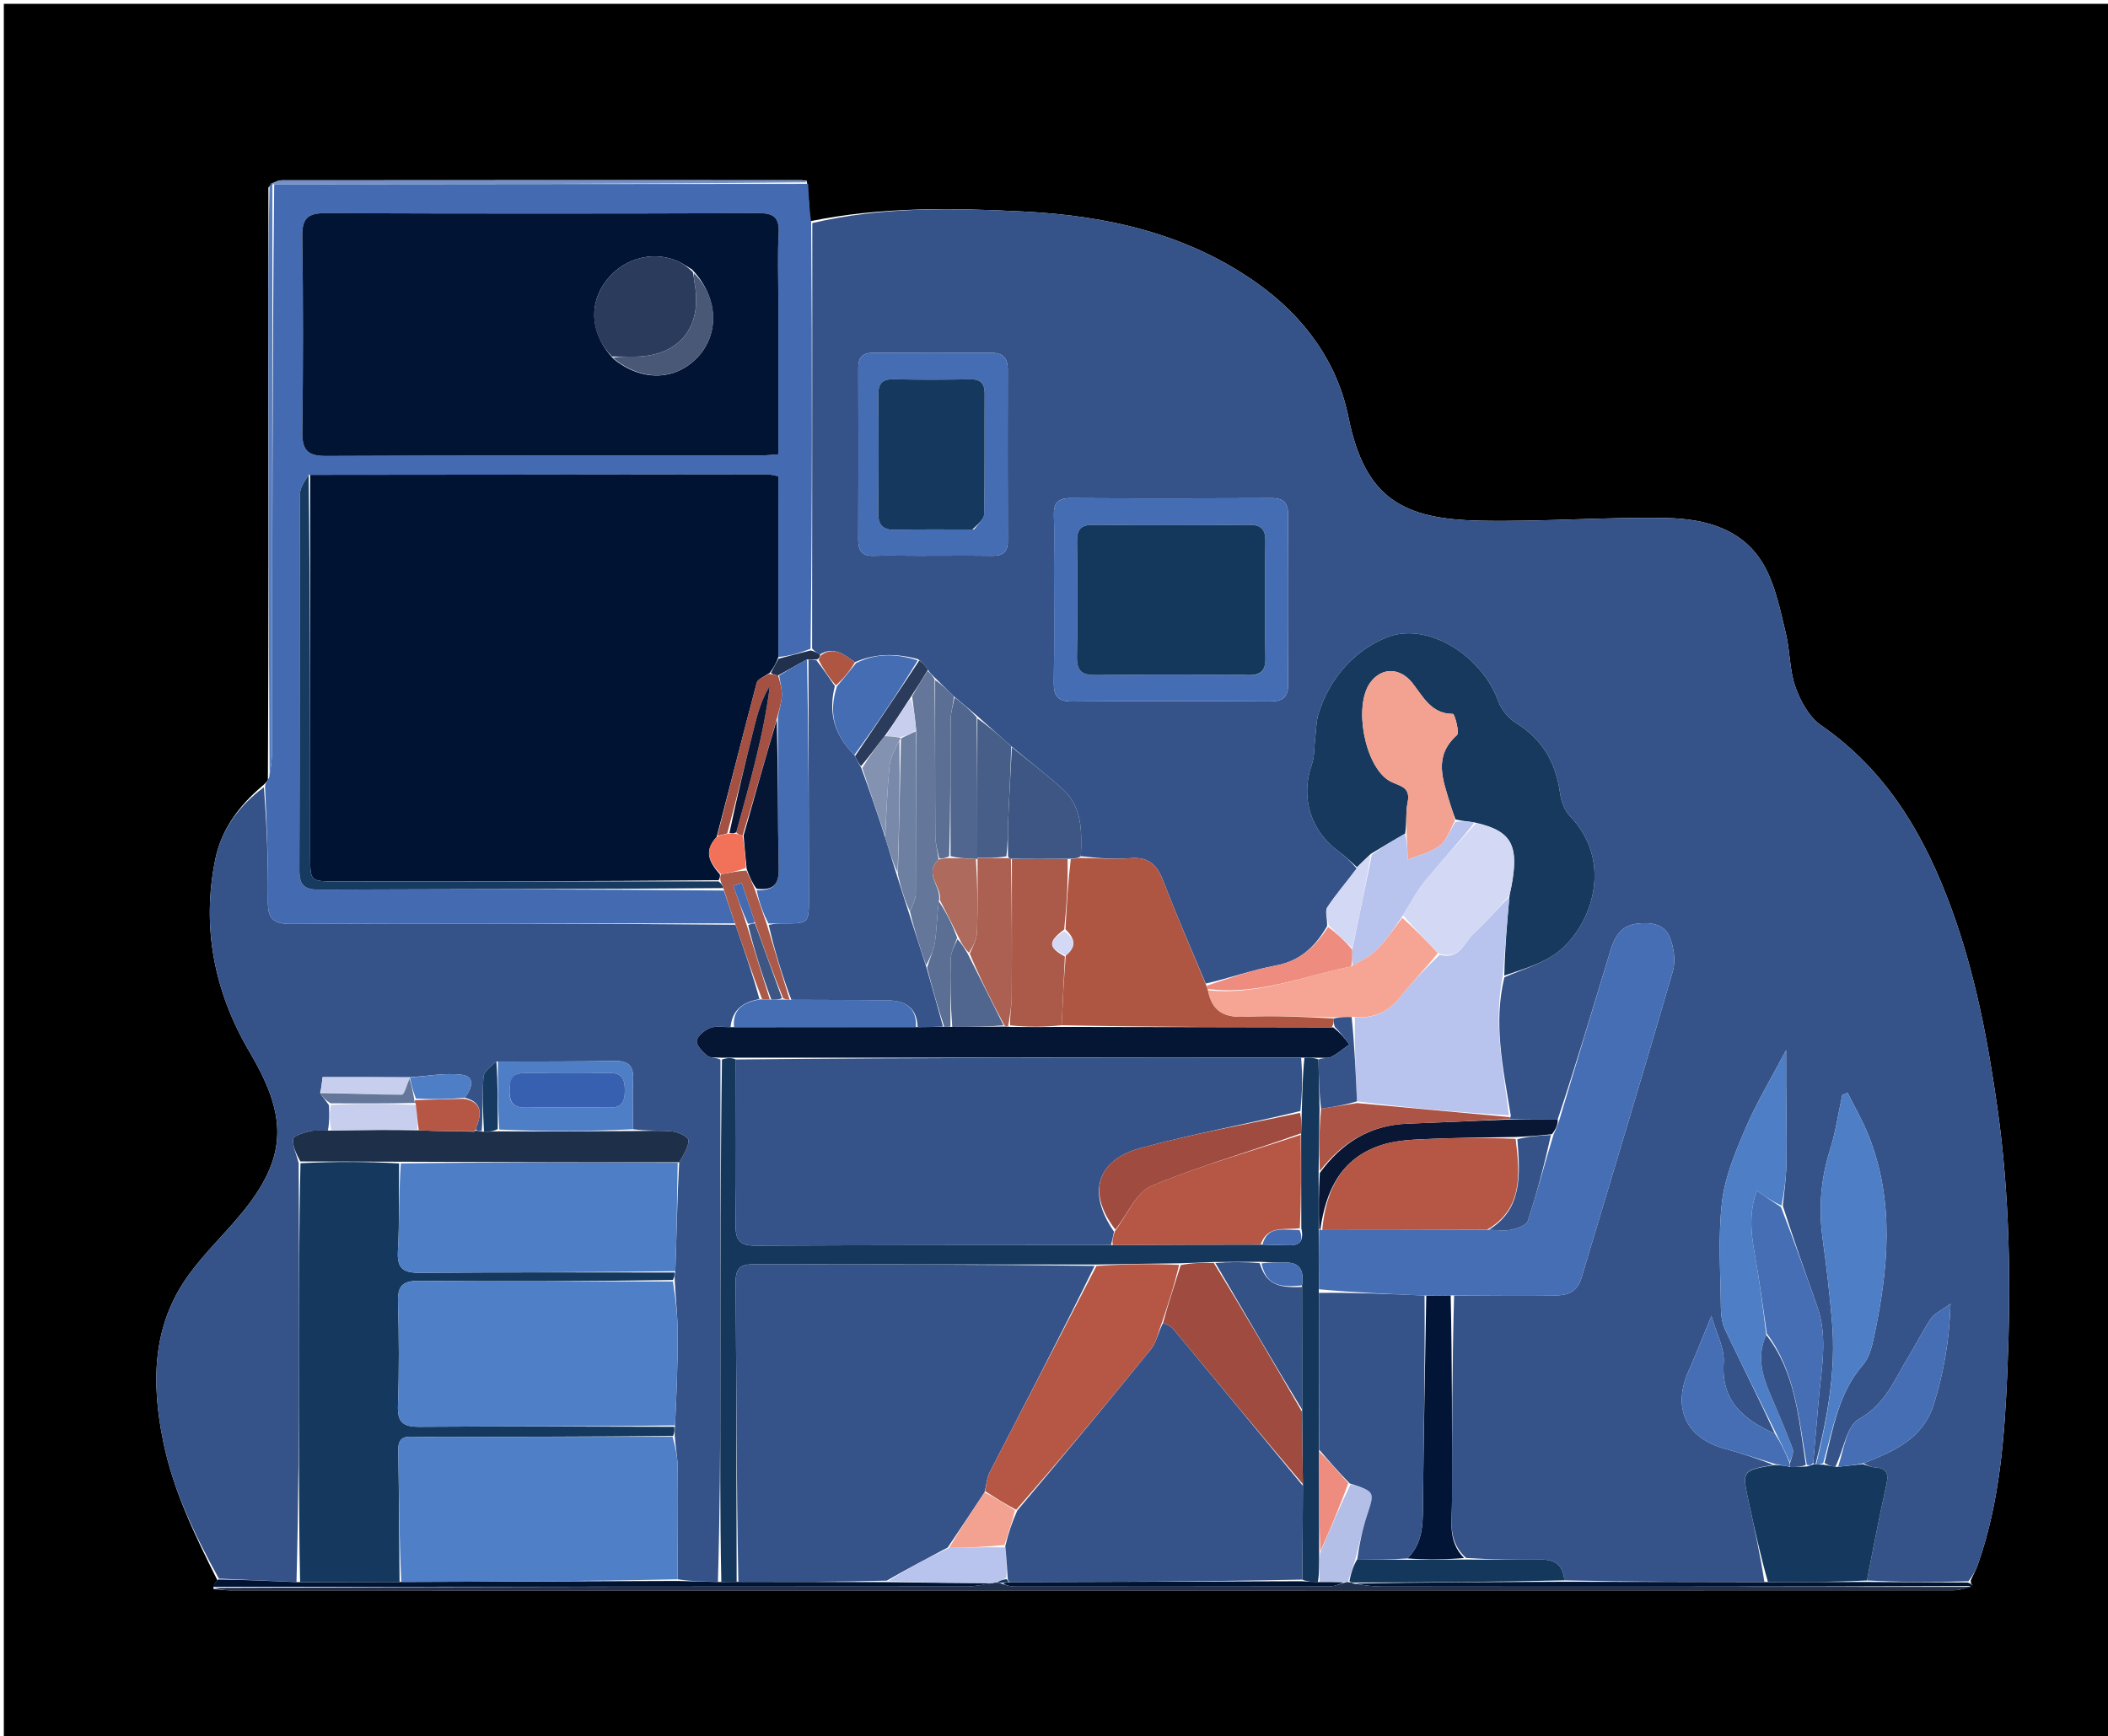 <svg version="1.1" id="Layer_1" xmlns="http://www.w3.org/2000/svg" xmlns:xlink="http://www.w3.org/1999/xlink" x="0px" y="0px"
	 width="100%" viewBox="0 0 550 453" enable-background="new 0 0 550 453" xml:space="preserve">
<path fill="#000000" opacity="1" stroke="none" 
	d="
M336,454 
	C224,454 112.5,454 1,454 
	C1,303 1,152 1,1 
	C184.333,1 367.666,1 551,1 
	C551,152 551,303 551,454 
	C479.5,454 408,454 336,454 
M70.027,48.933 
	C70.018,61.562 69.991,74.191 70.003,86.82 
	C70.04,125.536 70.091,164.251 69.897,203.51 
	C69.561,203.99 69.224,204.47 68.281,205.223 
	C62.333,210.273 57.781,216.467 56.207,224.061 
	C52.507,241.914 55.939,258.906 65.076,274.416 
	C74.477,290.375 75.545,300.981 63.706,315.766 
	C59.095,321.524 53.627,326.627 49.292,332.569 
	C39.645,345.793 39.466,360.801 42.567,376.063 
	C45.17,388.879 50.829,400.543 56.733,412.376 
	C56.184,412.943 55.636,413.51 55.71,414.612 
	C57.194,414.741 58.678,414.984 60.163,414.984 
	C209.993,415.001 359.823,415.003 509.654,414.962 
	C511.405,414.961 513.157,414.385 514.675,413.617 
	C514.412,413.399 514.149,413.181 514.208,412.309 
	C514.822,410.968 515.544,409.666 516.033,408.281 
	C521.806,391.906 523.043,374.697 523.752,357.663 
	C524.701,334.831 524.377,311.943 521.152,289.162 
	C518.636,271.398 515.318,253.924 509.128,237.032 
	C502.147,217.979 492.326,201.136 475.133,189.256 
	C472.036,187.116 469.764,182.97 468.451,179.274 
	C466.887,174.869 467.064,169.88 465.948,165.275 
	C464.567,159.582 463.405,153.629 460.775,148.492 
	C455.497,138.181 445.3,135.378 434.874,135.174 
	C418.618,134.856 402.328,136.207 386.073,135.862 
	C366.458,135.445 356.162,130.391 351.846,108.938 
	C348.925,94.42 340.301,82.783 328.422,74.21 
	C310.258,61.101 289.038,56.301 267.183,55.201 
	C248.755,54.273 230.17,53.892 211.328,57.732 
	C211.168,54.476 211.007,51.22 210.505,47.178 
	C210.01,47.122 209.515,47.017 209.019,47.017 
	C163.865,47.006 118.712,46.996 73.558,47.042 
	C72.42,47.044 71.284,47.668 70.027,48.933 
z"/>
<path fill="#355389" opacity="1" stroke="none" 
	d="
M211.941,58.208 
	C230.17,53.892 248.755,54.273 267.183,55.201 
	C289.038,56.301 310.258,61.101 328.422,74.21 
	C340.301,82.783 348.925,94.42 351.846,108.938 
	C356.162,130.391 366.458,135.445 386.073,135.862 
	C402.328,136.207 418.618,134.856 434.874,135.174 
	C445.3,135.378 455.497,138.181 460.775,148.492 
	C463.405,153.629 464.567,159.582 465.948,165.275 
	C467.064,169.88 466.887,174.869 468.451,179.274 
	C469.764,182.97 472.036,187.116 475.133,189.256 
	C492.326,201.136 502.147,217.979 509.128,237.032 
	C515.318,253.924 518.636,271.398 521.152,289.162 
	C524.377,311.943 524.701,334.831 523.752,357.663 
	C523.043,374.697 521.806,391.906 516.033,408.281 
	C515.544,409.666 514.822,410.968 513.587,412.611 
	C504.362,412.873 495.759,412.834 487.109,412.393 
	C488.766,403.737 490.406,395.469 492.21,387.237 
	C492.799,384.55 492.266,383.076 489.28,382.903 
	C488.17,382.839 487.085,382.335 486.25,381.795 
	C494.404,378.587 501.826,375.377 504.656,366.107 
	C507.115,358.054 508.592,350.023 508.908,340.201 
	C506.304,342.108 504.656,342.792 503.826,344.026 
	C501.699,347.188 500.005,350.637 498.011,353.894 
	C494.362,359.854 491.988,366.391 484.987,370.306 
	C481.762,372.11 481.048,378.407 478.866,382.725 
	C477.703,382.562 476.868,382.34 476.049,381.72 
	C478.304,372.489 479.743,363.404 486.086,356.108 
	C487.719,354.229 488.428,351.319 488.969,348.758 
	C492.683,331.149 494.412,313.537 487.507,296.238 
	C485.987,292.43 483.898,288.848 482.07,285.162 
	C481.605,285.345 481.14,285.527 480.676,285.709 
	C479.626,290.523 478.93,295.45 477.446,300.126 
	C474.972,307.925 474.466,315.728 475.618,323.784 
	C476.605,330.686 477.35,337.629 477.968,344.574 
	C479.106,357.341 476.85,369.769 473.679,382.114 
	C473.493,382.126 473.121,382.107 473.091,381.638 
	C473.517,376.226 474.038,371.288 474.416,366.338 
	C475.069,357.796 477.109,349.232 474.083,340.728 
	C471.034,332.16 468.026,323.578 465.158,314.645 
	C465.598,310.521 466.067,306.757 466.121,302.987 
	C466.217,296.234 466.059,289.478 466.018,282.723 
	C466.002,280.215 466.015,277.706 466.015,274.014 
	C461.98,281.675 458.268,287.773 455.49,294.27 
	C452.834,300.48 450.069,306.98 449.298,313.58 
	C448.228,322.733 448.912,332.099 449.002,341.373 
	C449.021,343.304 449.357,345.405 450.178,347.127 
	C454.503,356.197 459.03,365.17 463.095,374.087 
	C454.784,370.382 449.055,365.578 449.724,355.532 
	C449.978,351.719 447.749,347.74 446.523,343.379 
	C444.228,348.932 442.519,353.358 440.586,357.684 
	C436.223,367.451 439.936,375.308 450.204,378.07 
	C454.511,379.229 458.739,380.681 462.674,382.216 
	C454.475,383.702 454.471,383.703 456.264,391.949 
	C457.771,398.879 459.288,405.807 460.346,412.769 
	C442.664,412.779 425.436,412.754 408.154,412.36 
	C407.812,408.233 405.577,406.912 402.047,406.945 
	C395.567,407.005 389.086,406.945 382.539,406.539 
	C377.617,402.179 378.842,396.693 378.845,391.532 
	C378.854,373.708 378.892,355.884 379.392,338.033 
	C388.529,337.993 397.194,337.903 405.857,338.008 
	C409.329,338.051 411.622,336.788 412.635,333.408 
	C420.617,306.777 428.697,280.174 436.443,253.473 
	C437.24,250.729 436.734,247.117 435.602,244.424 
	C434.147,240.964 430.499,240.585 426.963,241.036 
	C422.765,241.571 421.199,244.702 420.15,248.137 
	C415.677,262.786 411.299,277.464 406.435,292.046 
	C401.904,292.01 397.825,292.059 393.842,291.953 
	C393.94,291.798 394.168,291.512 394.174,291.054 
	C392.177,278.798 389.563,267.035 392.516,254.991 
	C397.492,252.839 402.659,251.406 406.55,248.348 
	C415.169,241.574 421.225,225.055 409.632,212.975 
	C408.192,211.474 407.318,209.027 407.023,206.902 
	C405.926,199.012 402.47,192.896 395.519,188.638 
	C393.51,187.408 391.671,185.075 390.865,182.846 
	C386.58,170.995 372.304,161.992 361.662,166.373 
	C353.21,169.852 346.995,176.947 344.052,186.092 
	C343.406,188.099 343.425,190.323 343.162,192.45 
	C342.869,194.829 343.033,197.364 342.25,199.566 
	C339.268,207.959 341.932,216.837 349.234,222.118 
	C350.948,223.357 352.454,224.884 353.982,226.599 
	C351.336,230.172 348.566,233.296 346.313,236.756 
	C345.628,237.808 346.369,239.789 346.242,241.665 
	C343.056,247.177 339.127,250.767 332.855,251.94 
	C326.734,253.084 320.799,255.22 314.581,256.648 
	C310.712,247.487 306.912,238.65 303.433,229.688 
	C301.847,225.603 299.6,223.525 294.94,223.921 
	C290.664,224.286 286.324,223.905 282.009,223.406 
	C282.277,216.778 282.349,210.535 277.316,205.95 
	C273.074,202.084 268.457,198.631 263.832,194.712 
	C260.776,191.948 257.895,189.468 254.84,186.707 
	C252.8,184.938 250.933,183.451 248.889,181.692 
	C247.138,179.951 245.565,178.482 243.848,176.771 
	C243.139,176.042 242.576,175.554 242.119,174.767 
	C241.448,173.646 240.671,172.824 239.484,171.981 
	C233.708,170.44 228.446,170.456 223.072,172.783 
	C220.146,170.763 217.585,168.528 213.922,170.775 
	C213.071,170.259 212.474,169.958 211.885,169.211 
	C211.908,131.912 211.925,95.06 211.941,58.208 
M274.998,148.501 
	C274.999,158.334 275.107,168.169 274.944,177.999 
	C274.885,181.582 275.982,183.068 279.773,183.037 
	C296.938,182.897 314.105,182.926 331.271,183.019 
	C334.574,183.037 336.124,182.081 336.093,178.483 
	C335.966,163.818 335.991,149.151 336.078,134.485 
	C336.097,131.352 335.054,129.959 331.755,129.976 
	C314.256,130.063 296.756,130.065 279.257,129.974 
	C275.93,129.957 274.867,131.387 274.968,134.503 
	C275.109,138.832 275,143.168 274.998,148.501 
M239.504,145.007 
	C245.988,145.003 252.473,144.948 258.956,145.02 
	C261.634,145.05 262.948,144.039 262.94,141.241 
	C262.898,126.279 262.903,111.316 262.93,96.353 
	C262.935,93.472 261.678,92.06 258.738,92.068 
	C248.431,92.097 238.123,92.101 227.815,92.054 
	C225.092,92.041 223.927,93.218 223.936,95.956 
	C223.982,110.919 223.991,125.882 223.925,140.845 
	C223.912,143.782 225.019,145.126 228.033,145.024 
	C231.521,144.906 235.015,145.003 239.504,145.007 
M444.503,341.479 
	C444.503,341.479 444.517,341.522 444.503,341.479 
z"/>
<path fill="#355389" opacity="1" stroke="none" 
	d="
M57.111,411.913 
	C50.829,400.543 45.17,388.879 42.567,376.063 
	C39.466,360.801 39.645,345.793 49.292,332.569 
	C53.627,326.627 59.095,321.524 63.706,315.766 
	C75.545,300.981 74.477,290.375 65.076,274.416 
	C55.939,258.906 52.507,241.914 56.207,224.061 
	C57.781,216.467 62.333,210.273 68.848,205.414 
	C69.608,215.406 70.014,225.209 69.897,235.007 
	C69.844,239.469 71.046,241.097 75.778,241.075 
	C114.434,240.893 153.09,240.955 191.895,241.3 
	C194.21,247.975 196.378,254.291 198.147,260.701 
	C193.737,261.492 191.106,263.492 190.609,267.958 
	C188.519,268.046 186.682,267.654 185.255,268.247 
	C183.813,268.846 181.922,270.34 181.803,271.592 
	C181.686,272.827 183.348,274.487 184.601,275.502 
	C185.364,276.121 186.829,275.874 187.972,276.484 
	C187.963,304.566 187.985,332.182 187.952,359.796 
	C187.93,377.427 187.826,395.058 187.313,412.733 
	C183.504,412.692 180.141,412.608 176.788,412.088 
	C176.823,402.165 176.919,392.676 176.831,383.189 
	C176.806,380.418 176.26,377.652 176.05,374.673 
	C176.068,373.742 175.988,373.022 176.125,371.921 
	C176.52,363.767 176.83,355.993 176.824,348.218 
	C176.82,343.618 176.315,339.018 176.04,334.022 
	C176.023,333.098 176.002,332.57 176.2,331.69 
	C176.55,322.027 176.682,312.717 177.211,303.283 
	C178.366,301.28 179.628,299.406 179.643,297.521 
	C179.649,296.736 177.054,295.393 175.547,295.242 
	C172.121,294.896 168.637,295.131 165.17,294.652 
	C165.156,290.028 164.985,285.875 165.185,281.74 
	C165.362,278.066 163.902,276.757 160.254,276.827 
	C150.144,277.021 140.028,276.958 129.51,276.996 
	C128.074,278.298 126.26,279.54 126.155,280.913 
	C125.796,285.617 126.037,290.367 125.691,295.107 
	C124.858,295.082 124.382,295.051 124.094,294.67 
	C125.691,290.72 125.968,287.602 121.247,286.433 
	C123.318,283.834 123.941,280.871 120.475,280.432 
	C116.046,279.872 111.421,280.85 106.422,281.108 
	C98.71,281.05 91.458,281.05 84.173,281.05 
	C84.009,282.405 83.85,283.705 83.528,285.208 
	C84.166,286.261 84.969,287.111 85.837,288.396 
	C85.933,290.866 85.963,292.901 85.55,295 
	C83.649,295.084 82.129,294.849 80.752,295.192 
	C79.184,295.581 76.575,296.36 76.485,297.192 
	C76.282,299.084 77.344,301.112 77.925,303.547 
	C77.988,319.974 78.058,335.938 78.033,351.902 
	C78.001,372.187 77.892,392.472 77.36,412.784 
	C70.307,412.512 63.709,412.212 57.111,411.913 
z"/>
<path fill="#446BB1" opacity="1" stroke="none" 
	d="
M191.747,240.942 
	C153.09,240.955 114.434,240.893 75.778,241.075 
	C71.046,241.097 69.844,239.469 69.897,235.007 
	C70.014,225.209 69.608,215.406 69.151,205.278 
	C69.224,204.47 69.561,203.99 70.226,202.886 
	C70.706,200.119 70.987,197.976 70.989,195.832 
	C71.036,146.595 71.054,97.357 71.537,48.087 
	C118.281,48.024 164.563,47.995 210.846,47.965 
	C211.007,51.22 211.168,54.476 211.635,57.97 
	C211.925,95.06 211.908,131.912 211.49,169.271 
	C208.425,170.483 205.761,171.189 203.09,171.432 
	C203.082,155.386 203.082,139.802 203.082,124.273 
	C201.623,124.006 200.981,123.784 200.338,123.785 
	C160.534,123.812 120.731,123.858 80.528,123.912 
	C79.48,125.604 78.27,127.283 78.264,128.967 
	C78.153,161.632 78.234,194.297 78.114,226.962 
	C78.099,230.85 79.255,232.152 83.236,232.136 
	C118.401,231.991 153.566,232.03 188.864,232.364 
	C189.913,235.456 190.83,238.199 191.747,240.942 
M203.079,78.5 
	C203.078,72.667 202.844,66.822 203.157,61.006 
	C203.379,56.883 202.059,55.598 197.86,55.614 
	C160.197,55.761 122.533,55.76 84.869,55.621 
	C80.332,55.604 78.803,56.963 78.869,61.609 
	C79.113,78.604 79.098,95.607 78.879,112.603 
	C78.819,117.252 80.041,119.004 85.011,118.98 
	C122.674,118.798 160.339,118.884 198.003,118.867 
	C199.589,118.866 201.174,118.67 203.079,118.544 
	C203.079,105.139 203.079,92.319 203.079,78.5 
z"/>
<path fill="#20304D" opacity="1" stroke="none" 
	d="
M514.908,414.077 
	C513.157,414.385 511.405,414.961 509.654,414.962 
	C359.823,415.003 209.993,415.001 60.163,414.984 
	C58.678,414.984 57.194,414.741 55.859,414.322 
	C121.398,414.022 186.788,414.021 252.178,413.964 
	C254.445,413.962 256.712,413.411 259.181,413.033 
	C259.383,412.951 259.818,412.923 260.123,412.951 
	C260.631,412.996 260.835,413.013 261.37,413.272 
	C262.676,413.675 263.649,413.973 264.623,413.974 
	C292.011,414 319.399,414.012 346.787,413.954 
	C348.199,413.951 349.609,413.309 351.16,412.865 
	C351.301,412.766 351.643,412.805 351.942,412.845 
	C352.441,412.907 352.642,412.93 353.187,413.202 
	C355.838,413.635 358.145,413.976 360.452,413.978 
	C411.937,414.034 463.423,414.052 514.908,414.077 
z"/>
<path fill="#001333" opacity="1" stroke="none" 
	d="
M258.979,413.115 
	C256.712,413.411 254.445,413.962 252.178,413.964 
	C186.788,414.021 121.398,414.022 55.547,414.055 
	C55.636,413.51 56.184,412.943 56.922,412.144 
	C63.709,412.212 70.307,412.512 77.842,412.842 
	C87.271,412.842 95.761,412.811 104.703,412.786 
	C129.029,412.703 152.904,412.613 176.779,412.523 
	C180.141,412.608 183.504,412.692 187.757,412.801 
	C189.831,412.788 191.015,412.75 192.649,412.76 
	C205.83,412.789 218.561,412.77 231.735,412.839 
	C241.111,412.99 250.045,413.053 258.979,413.115 
z"/>
<path fill="#001333" opacity="1" stroke="none" 
	d="
M514.792,413.847 
	C463.423,414.052 411.937,414.034 360.452,413.978 
	C358.145,413.976 355.838,413.635 353.673,413.202 
	C371.945,412.879 390.077,412.804 408.209,412.73 
	C425.436,412.754 442.664,412.779 460.829,412.83 
	C470.23,412.836 478.693,412.815 487.156,412.795 
	C495.759,412.834 504.362,412.873 513.426,412.938 
	C514.149,413.181 514.412,413.399 514.792,413.847 
z"/>
<path fill="#597DBD" opacity="1" stroke="none" 
	d="
M71.076,48.119 
	C71.054,97.357 71.036,146.595 70.989,195.832 
	C70.987,197.976 70.706,200.119 70.346,202.615 
	C70.091,164.251 70.04,125.536 70.003,86.82 
	C69.991,74.191 70.018,61.562 70.32,48.492 
	C70.613,48.052 71.076,48.119 71.076,48.119 
z"/>
<path fill="#7492C8" opacity="1" stroke="none" 
	d="
M71.537,48.087 
	C71.076,48.119 70.613,48.052 70.38,48.027 
	C71.284,47.668 72.42,47.044 73.558,47.042 
	C118.712,46.996 163.865,47.006 209.019,47.017 
	C209.515,47.017 210.01,47.122 210.676,47.571 
	C164.563,47.995 118.281,48.024 71.537,48.087 
z"/>
<path fill="#16395D" opacity="1" stroke="none" 
	d="
M354.056,226.279 
	C352.454,224.884 350.948,223.357 349.234,222.118 
	C341.932,216.837 339.268,207.959 342.25,199.566 
	C343.033,197.364 342.869,194.829 343.162,192.45 
	C343.425,190.323 343.406,188.099 344.052,186.092 
	C346.995,176.947 353.21,169.852 361.662,166.373 
	C372.304,161.992 386.58,170.995 390.865,182.846 
	C391.671,185.075 393.51,187.408 395.519,188.638 
	C402.47,192.896 405.926,199.012 407.023,206.902 
	C407.318,209.027 408.192,211.474 409.632,212.975 
	C421.225,225.055 415.169,241.574 406.55,248.348 
	C402.659,251.406 397.492,252.839 392.489,254.564 
	C392.647,247.399 393.22,240.679 393.868,233.547 
	C396.704,220.769 394.806,216.859 384.745,214.601 
	C382.922,214.307 381.405,214.234 379.743,213.814 
	C379.175,212.21 378.711,210.965 378.334,209.694 
	C376.504,203.53 373.873,197.393 380.123,191.828 
	C380.894,191.141 379.497,186.286 379.105,186.286 
	C373.371,186.287 371.285,181.729 368.488,178.195 
	C365.319,174.191 360.535,174.03 357.547,178.072 
	C353.044,184.164 356.114,200.107 362.581,203.8 
	C364.852,205.096 368.173,205.097 367.272,209.331 
	C366.719,211.927 367.052,214.712 366.614,217.517 
	C363.467,219.296 360.693,220.971 357.635,222.824 
	C356.252,224.094 355.154,225.187 354.056,226.279 
z"/>
<path fill="#466EB5" opacity="1" stroke="none" 
	d="
M406.886,292.131 
	C411.299,277.464 415.677,262.786 420.15,248.137 
	C421.199,244.702 422.765,241.571 426.963,241.036 
	C430.499,240.585 434.147,240.964 435.602,244.424 
	C436.734,247.117 437.24,250.729 436.443,253.473 
	C428.697,280.174 420.617,306.777 412.635,333.408 
	C411.622,336.788 409.329,338.051 405.857,338.008 
	C397.194,337.903 388.529,337.993 378.969,338.008 
	C376.091,338.038 374.11,338.066 371.684,338.054 
	C362.216,337.634 353.193,337.255 344.135,336.418 
	C344.086,330.933 344.071,325.907 344.162,320.885 
	C344.269,320.89 344.482,320.906 344.988,320.965 
	C359.656,320.975 373.819,320.926 388.431,320.907 
	C390.7,320.944 392.589,321.255 394.321,320.869 
	C395.894,320.518 398.249,319.719 398.621,318.582 
	C401.03,311.212 402.992,303.695 405.35,296.015 
	C406.03,294.58 406.458,293.356 406.886,292.131 
z"/>
<path fill="#AF5643" opacity="1" stroke="none" 
	d="
M282.012,223.853 
	C286.324,223.905 290.664,224.286 294.94,223.921 
	C299.6,223.525 301.847,225.603 303.433,229.688 
	C306.912,238.65 310.712,247.487 314.644,256.931 
	C314.97,257.671 315.032,257.854 315.166,258.389 
	C316.298,264.172 319.689,265.555 324.957,265.299 
	C332.587,264.928 340.257,265.361 347.968,265.755 
	C347.995,266.678 347.962,267.297 347.472,267.999 
	C323.675,268.038 300.337,267.996 277.001,267.524 
	C277.281,261.262 277.559,255.429 278.07,249.352 
	C281.024,246.908 280.418,244.877 277.992,242.475 
	C278.33,236.075 278.666,230.139 279.377,224.149 
	C280.506,224.015 281.259,223.934 282.012,223.853 
z"/>
<path fill="#B8C4ED" opacity="1" stroke="none" 
	d="
M393.794,233.959 
	C393.22,240.679 392.647,247.399 392.101,254.546 
	C389.563,267.035 392.177,278.798 393.699,291.015 
	C380.172,290.232 367.124,289.03 354.05,287.373 
	C353.712,279.761 353.4,272.604 353.511,265.377 
	C359.094,265.97 362.638,263.516 365.737,259.647 
	C368.72,255.923 372.11,252.525 375.603,249.146 
	C380.918,250.563 382.045,245.82 384.624,243.457 
	C387.862,240.49 390.753,237.143 393.794,233.959 
z"/>
<path fill="#456DB4" opacity="1" stroke="none" 
	d="
M274.998,148.001 
	C275,143.168 275.109,138.832 274.968,134.503 
	C274.867,131.387 275.93,129.957 279.257,129.974 
	C296.756,130.065 314.256,130.063 331.755,129.976 
	C335.054,129.959 336.097,131.352 336.078,134.485 
	C335.991,149.151 335.966,163.818 336.093,178.483 
	C336.124,182.081 334.574,183.037 331.271,183.019 
	C314.105,182.926 296.938,182.897 279.773,183.037 
	C275.982,183.068 274.885,181.582 274.944,177.999 
	C275.107,168.169 274.999,158.334 274.998,148.001 
M325.307,176.075 
	C328.506,176.403 330.235,175.473 330.167,171.742 
	C329.983,161.587 330.015,151.425 330.156,141.268 
	C330.201,137.998 328.984,136.924 325.774,136.952 
	C312.285,137.072 298.795,137.079 285.307,136.948 
	C282.021,136.916 280.961,138.113 281.006,141.32 
	C281.146,151.31 281.192,161.306 280.984,171.294 
	C280.906,175.036 282.186,176.195 285.877,176.144 
	C298.697,175.966 311.522,176.076 325.307,176.075 
z"/>
<path fill="#4E7EC6" opacity="1" stroke="none" 
	d="
M473.865,382.102 
	C476.85,369.769 479.106,357.341 477.968,344.574 
	C477.35,337.629 476.605,330.686 475.618,323.784 
	C474.466,315.728 474.972,307.925 477.446,300.126 
	C478.93,295.45 479.626,290.523 480.676,285.709 
	C481.14,285.527 481.605,285.345 482.07,285.162 
	C483.898,288.848 485.987,292.43 487.507,296.238 
	C494.412,313.537 492.683,331.149 488.969,348.758 
	C488.428,351.319 487.719,354.229 486.086,356.108 
	C479.743,363.404 478.304,372.489 475.689,381.777 
	C474.83,382.189 474.347,382.146 473.865,382.102 
z"/>
<path fill="#456DB4" opacity="1" stroke="none" 
	d="
M239.005,145.007 
	C235.015,145.003 231.521,144.906 228.033,145.024 
	C225.019,145.126 223.912,143.782 223.925,140.845 
	C223.991,125.882 223.982,110.919 223.936,95.956 
	C223.927,93.218 225.092,92.041 227.815,92.054 
	C238.123,92.101 248.431,92.097 258.738,92.068 
	C261.678,92.06 262.935,93.472 262.93,96.353 
	C262.903,111.316 262.898,126.279 262.94,141.241 
	C262.948,144.039 261.634,145.05 258.956,145.02 
	C252.473,144.948 245.988,145.003 239.005,145.007 
M254.157,138.147 
	C255.063,136.848 256.728,135.565 256.756,134.248 
	C256.972,123.771 256.831,113.287 256.908,102.805 
	C256.928,100.063 255.911,98.918 253.103,98.966 
	C246.45,99.08 239.791,99.109 233.139,98.954 
	C230.006,98.881 229.125,100.253 229.15,103.14 
	C229.242,113.289 229.277,123.44 229.133,133.587 
	C229.084,137.009 230.26,138.357 233.755,138.253 
	C240.239,138.061 246.731,138.193 254.157,138.147 
z"/>
<path fill="#15395E" opacity="1" stroke="none" 
	d="
M473.679,382.114 
	C474.347,382.146 474.83,382.189 475.673,382.175 
	C476.868,382.34 477.703,382.562 479.245,382.763 
	C481.965,382.505 483.977,382.268 485.989,382.032 
	C487.085,382.335 488.17,382.839 489.28,382.903 
	C492.266,383.076 492.799,384.55 492.21,387.237 
	C490.406,395.469 488.766,403.737 487.109,412.393 
	C478.693,412.815 470.23,412.836 461.284,412.796 
	C459.288,405.807 457.771,398.879 456.264,391.949 
	C454.471,383.703 454.475,383.702 462.996,382.266 
	C464.704,382.304 465.763,382.508 467.258,382.798 
	C468.874,382.802 470.052,382.721 471.483,382.639 
	C472.196,382.461 472.659,382.284 473.121,382.107 
	C473.121,382.107 473.493,382.126 473.679,382.114 
z"/>
<path fill="#4E7EC6" opacity="1" stroke="none" 
	d="
M463.487,374.176 
	C459.03,365.17 454.503,356.197 450.178,347.127 
	C449.357,345.405 449.021,343.304 449.002,341.373 
	C448.912,332.099 448.228,322.733 449.298,313.58 
	C450.069,306.98 452.834,300.48 455.49,294.27 
	C458.268,287.773 461.98,281.675 466.015,274.014 
	C466.015,277.706 466.002,280.215 466.018,282.723 
	C466.059,289.478 466.217,296.234 466.121,302.987 
	C466.067,306.757 465.598,310.521 464.826,314.58 
	C462.487,313.57 460.639,312.268 458.384,310.679 
	C456.327,316.293 456.806,321.572 457.791,326.988 
	C459.056,333.95 459.944,340.981 460.837,348.323 
	C458.422,353.593 459.621,358.322 461.548,362.989 
	C463.621,368.01 465.859,372.968 467.743,378.058 
	C468.131,379.105 467.278,380.613 466.976,381.548 
	C465.799,378.851 464.643,376.514 463.487,374.176 
z"/>
<path fill="#466EB5" opacity="1" stroke="none" 
	d="
M460.994,347.982 
	C459.944,340.981 459.056,333.95 457.791,326.988 
	C456.806,321.572 456.327,316.293 458.384,310.679 
	C460.639,312.268 462.487,313.57 464.668,314.937 
	C468.026,323.578 471.034,332.16 474.083,340.728 
	C477.109,349.232 475.069,357.796 474.416,366.338 
	C474.038,371.288 473.517,376.226 473.091,381.638 
	C472.659,382.284 472.196,382.461 471.414,382.235 
	C469.283,370.085 468.454,358.044 460.994,347.982 
z"/>
<path fill="#021536" opacity="1" stroke="none" 
	d="
M372.13,338.094 
	C374.11,338.066 376.091,338.038 378.496,338.035 
	C378.892,355.884 378.854,373.708 378.845,391.532 
	C378.842,396.693 377.617,402.179 382.009,406.549 
	C376.748,406.969 371.951,406.983 367.223,406.65 
	C371.126,402.721 371.219,398.106 371.263,393.274 
	C371.43,374.88 371.822,356.487 372.13,338.094 
z"/>
<path fill="#466EB5" opacity="1" stroke="none" 
	d="
M486.25,381.795 
	C483.977,382.268 481.965,382.505 479.574,382.704 
	C481.048,378.407 481.762,372.11 484.987,370.306 
	C491.988,366.391 494.362,359.854 498.011,353.894 
	C500.005,350.637 501.699,347.188 503.826,344.026 
	C504.656,342.792 506.304,342.108 508.908,340.201 
	C508.592,350.023 507.115,358.054 504.656,366.107 
	C501.826,375.377 494.404,378.587 486.25,381.795 
z"/>
<path fill="#3E5684" opacity="1" stroke="none" 
	d="
M282.009,223.406 
	C281.259,223.934 280.506,224.015 278.915,224.089 
	C273.387,224.114 268.699,224.145 263.759,224.091 
	C263.341,223.952 263.173,223.897 263.004,223.384 
	C263.002,220.133 262.903,217.337 263.02,214.55 
	C263.293,208.029 263.671,201.513 264.006,194.995 
	C268.457,198.631 273.074,202.084 277.316,205.95 
	C282.349,210.535 282.277,216.778 282.009,223.406 
z"/>
<path fill="#466EB5" opacity="1" stroke="none" 
	d="
M463.095,374.087 
	C464.643,376.514 465.799,378.851 466.934,381.75 
	C466.913,382.312 466.822,382.713 466.822,382.713 
	C465.763,382.508 464.704,382.304 463.324,382.049 
	C458.739,380.681 454.511,379.229 450.204,378.07 
	C439.936,375.308 436.223,367.451 440.586,357.684 
	C442.519,353.358 444.228,348.932 446.523,343.379 
	C447.749,347.74 449.978,351.719 449.724,355.532 
	C449.055,365.578 454.784,370.382 463.095,374.087 
z"/>
<path fill="#64779A" opacity="1" stroke="none" 
	d="
M242.013,175.067 
	C242.576,175.554 243.139,176.042 243.849,177.238 
	C243.996,191.392 243.955,204.838 244.044,218.282 
	C244.057,220.196 244.701,222.106 244.845,224.3 
	C240.905,228.224 245.871,231.377 244.949,235.188 
	C244.455,238.986 244.428,242.47 243.923,245.885 
	C243.607,248.023 242.572,250.054 241.633,251.859 
	C239.961,247.046 238.515,242.508 237.419,237.81 
	C238.178,236.127 238.939,234.604 238.946,233.078 
	C239.011,218.993 238.947,204.907 239.033,190.481 
	C238.763,187.458 238.38,184.775 237.986,181.735 
	C239.321,179.274 240.667,177.17 242.013,175.067 
z"/>
<path fill="#456DB4" opacity="1" stroke="none" 
	d="
M223.356,173.021 
	C228.446,170.456 233.708,170.44 239.433,172.323 
	C234.22,180.902 228.648,189.115 222.907,197.001 
	C217.669,191.795 216.06,185.998 218.392,179.05 
	C220.238,176.92 221.797,174.97 223.356,173.021 
z"/>
<path fill="#14385C" opacity="1" stroke="none" 
	d="
M367.154,406.997 
	C371.951,406.983 376.748,406.969 382.075,406.944 
	C389.086,406.945 395.567,407.005 402.047,406.945 
	C405.577,406.912 407.812,408.233 408.154,412.36 
	C390.077,412.804 371.945,412.879 353.328,412.952 
	C352.642,412.93 352.441,412.907 352.087,412.522 
	C352.504,410.366 353.076,408.574 354.134,406.822 
	C358.798,406.906 362.976,406.952 367.154,406.997 
z"/>
<path fill="#0A1734" opacity="1" stroke="none" 
	d="
M344.482,320.906 
	C344.482,320.906 344.269,320.89 344.17,320.431 
	C344.062,315.383 344.053,310.793 344.354,306.053 
	C350.177,298.064 357.55,293.562 367.279,293.2 
	C376.102,292.871 384.923,292.474 393.745,292.107 
	C397.825,292.059 401.904,292.01 406.435,292.046 
	C406.458,293.356 406.03,294.58 404.911,295.956 
	C401.436,296.324 398.651,296.541 395.411,296.676 
	C386.827,296.803 378.692,296.893 370.571,297.28 
	C367.124,297.444 363.551,297.756 360.305,298.823 
	C349.774,302.282 345.903,310.777 344.482,320.906 
z"/>
<path fill="#51668E" opacity="1" stroke="none" 
	d="
M249.067,181.964 
	C250.933,183.451 252.8,184.938 254.836,187.177 
	C254.99,199.901 254.974,211.874 254.984,223.93 
	C255.009,224.013 255.057,224.181 254.618,224.128 
	C252.126,224 250.072,223.924 248.014,223.389 
	C248.007,211.179 247.956,199.428 248.049,187.678 
	C248.064,185.771 248.711,183.868 249.067,181.964 
z"/>
<path fill="#475E88" opacity="1" stroke="none" 
	d="
M254.958,223.846 
	C254.974,211.874 254.99,199.901 255.009,187.458 
	C257.895,189.468 260.776,191.948 263.832,194.712 
	C263.671,201.513 263.293,208.029 263.02,214.55 
	C262.903,217.337 263.002,220.133 262.56,223.439 
	C259.731,223.916 257.345,223.881 254.958,223.846 
z"/>
<path fill="#AC5445" opacity="1" stroke="none" 
	d="
M393.842,291.953 
	C384.923,292.474 376.102,292.871 367.279,293.2 
	C357.55,293.562 350.177,298.064 344.348,305.566 
	C344.118,299.943 344.202,294.657 344.686,289.304 
	C348.083,288.767 351.08,288.298 354.077,287.828 
	C367.124,289.03 380.172,290.232 393.694,291.473 
	C394.168,291.512 393.94,291.798 393.842,291.953 
z"/>
<path fill="#EF8C80" opacity="1" stroke="none" 
	d="
M315.095,258.037 
	C315.032,257.854 314.97,257.671 314.844,257.204 
	C320.799,255.22 326.734,253.084 332.855,251.94 
	C339.127,250.767 343.056,247.177 346.514,241.882 
	C348.941,243.648 350.882,245.516 352.826,247.768 
	C352.85,249.444 352.872,250.738 352.553,252.185 
	C339.923,254.778 328.027,259.78 315.095,258.037 
z"/>
<path fill="#5B6F94" opacity="1" stroke="none" 
	d="
M248.889,181.692 
	C248.711,183.868 248.064,185.771 248.049,187.678 
	C247.956,199.428 248.007,211.179 247.645,223.44 
	C246.538,223.972 245.796,223.995 245.053,224.018 
	C244.701,222.106 244.057,220.196 244.044,218.282 
	C243.955,204.838 243.996,191.392 243.994,177.48 
	C245.565,178.482 247.138,179.951 248.889,181.692 
z"/>
<path fill="#D3D8F5" opacity="1" stroke="none" 
	d="
M352.823,247.385 
	C350.882,245.516 348.941,243.648 346.728,241.562 
	C346.369,239.789 345.628,237.808 346.313,236.756 
	C348.566,233.296 351.336,230.172 353.982,226.599 
	C355.154,225.187 356.252,224.094 357.632,223.242 
	C356.217,231.45 354.52,239.417 352.823,247.385 
z"/>
<path fill="#2B3B5C" opacity="1" stroke="none" 
	d="
M223.075,197.329 
	C228.648,189.115 234.22,180.902 239.843,172.345 
	C240.671,172.824 241.448,173.646 242.119,174.767 
	C240.667,177.17 239.321,179.274 237.666,181.83 
	C235.286,185.519 233.215,188.755 230.814,192.092 
	C228.639,194.798 226.792,197.403 224.647,199.929 
	C223.923,199.01 223.499,198.17 223.075,197.329 
z"/>
<path fill="#AF5643" opacity="1" stroke="none" 
	d="
M223.072,172.783 
	C221.797,174.97 220.238,176.92 218.109,178.838 
	C216.161,176.658 214.783,174.511 213.579,172.164 
	C213.894,171.64 214.035,171.315 214.176,170.99 
	C217.585,168.528 220.146,170.763 223.072,172.783 
z"/>
<path fill="#20304D" opacity="1" stroke="none" 
	d="
M213.922,170.775 
	C214.035,171.315 213.894,171.64 213.172,172.079 
	C212.04,172.16 211.49,172.126 210.564,172.071 
	C207.887,173.456 205.586,174.864 202.993,176.246 
	C202.118,176.089 201.537,175.957 201.142,175.561 
	C201.918,174.162 202.508,173.028 203.098,171.894 
	C205.761,171.189 208.425,170.483 211.483,169.718 
	C212.474,169.958 213.071,170.259 213.922,170.775 
z"/>
<path fill="#466EB5" opacity="1" stroke="none" 
	d="
M444.51,341.5 
	C444.517,341.522 444.503,341.479 444.51,341.5 
z"/>
<path fill="#15395E" opacity="1" stroke="none" 
	d="
M104.252,412.779 
	C95.761,412.811 87.271,412.842 78.298,412.815 
	C77.892,392.472 78.001,372.187 78.033,351.902 
	C78.058,335.938 77.988,319.974 78.405,303.523 
	C87.3,303.066 95.751,303.095 104.13,303.58 
	C104.013,311.5 104.258,318.98 103.821,326.421 
	C103.539,331.239 105.435,332.155 109.792,332.118 
	C131.854,331.933 153.918,332.039 175.982,332.043 
	C176.002,332.57 176.023,333.098 175.568,333.99 
	C153.119,334.338 131.145,334.411 109.174,334.228 
	C104.958,334.193 103.736,335.658 103.851,339.728 
	C104.104,348.71 104.161,357.712 103.831,366.689 
	C103.667,371.152 105.146,372.329 109.492,372.296 
	C131.629,372.129 153.769,372.269 175.908,372.301 
	C175.988,373.022 176.068,373.742 175.585,374.683 
	C153.035,374.908 131.047,374.902 109.059,374.934 
	C106.681,374.938 103.843,374.211 103.913,378.321 
	C104.109,389.806 104.15,401.293 104.252,412.779 
z"/>
<path fill="#4F7FC7" opacity="1" stroke="none" 
	d="
M104.703,412.786 
	C104.15,401.293 104.109,389.806 103.913,378.321 
	C103.843,374.211 106.681,374.938 109.059,374.934 
	C131.047,374.902 153.035,374.908 175.487,374.894 
	C176.26,377.652 176.806,380.418 176.831,383.189 
	C176.919,392.676 176.823,402.165 176.788,412.088 
	C152.904,412.613 129.029,412.703 104.703,412.786 
z"/>
<path fill="#4F7FC7" opacity="1" stroke="none" 
	d="
M176.125,371.921 
	C153.769,372.269 131.629,372.129 109.492,372.296 
	C105.146,372.329 103.667,371.152 103.831,366.689 
	C104.161,357.712 104.104,348.71 103.851,339.728 
	C103.736,335.658 104.958,334.193 109.174,334.228 
	C131.145,334.411 153.119,334.338 175.564,334.386 
	C176.315,339.018 176.82,343.618 176.824,348.218 
	C176.83,355.993 176.52,363.767 176.125,371.921 
z"/>
<path fill="#4E7EC6" opacity="1" stroke="none" 
	d="
M176.2,331.69 
	C153.918,332.039 131.854,331.933 109.792,332.118 
	C105.435,332.155 103.539,331.239 103.821,326.421 
	C104.258,318.98 104.013,311.5 104.583,303.584 
	C129.011,303.224 152.912,303.315 176.814,303.407 
	C176.682,312.717 176.55,322.027 176.2,331.69 
z"/>
<path fill="#15375C" opacity="1" stroke="none" 
	d="
M344.286,289.37 
	C344.202,294.657 344.118,299.943 344.039,305.716 
	C344.053,310.793 344.062,315.383 344.063,320.426 
	C344.071,325.907 344.086,330.933 344.09,336.896 
	C344.116,351.309 344.153,364.787 344.152,378.716 
	C344.158,387.818 344.2,396.469 344.172,405.541 
	C344.168,408.236 344.234,410.509 343.843,412.815 
	C342.169,412.765 340.951,412.682 339.782,412.169 
	C339.869,403.728 339.907,395.717 339.944,387.264 
	C339.852,380.654 339.762,374.486 339.741,367.828 
	C339.765,356.827 339.719,346.317 339.715,335.403 
	C340.305,331.382 339.101,329.288 335.092,329.431 
	C333.129,329.502 331.157,329.36 328.72,329.249 
	C324.472,329.227 320.693,329.269 316.496,329.305 
	C313.414,329.427 310.751,329.557 307.65,329.632 
	C300.2,329.713 293.188,329.848 285.696,329.957 
	C256.09,329.923 226.964,329.925 197.837,329.891 
	C194.69,329.888 191.914,329.667 191.948,334.328 
	C192.141,360.455 192.136,386.584 192.199,412.712 
	C191.015,412.75 189.831,412.788 188.203,412.757 
	C187.826,395.058 187.93,377.427 187.952,359.796 
	C187.985,332.182 187.963,304.566 188.372,276.458 
	C189.848,275.971 190.917,275.978 191.991,276.454 
	C191.999,291.226 192.107,305.53 191.937,319.829 
	C191.891,323.715 193.147,325.048 197.085,325.029 
	C228.016,324.879 258.947,324.903 290.363,324.876 
	C303.543,324.82 316.24,324.761 329.391,324.772 
	C331.994,324.869 334.144,324.858 336.291,324.932 
	C339.192,325.033 340.241,323.73 339.529,320.483 
	C339.525,312.053 339.446,304.081 339.481,295.708 
	C339.587,293.666 339.578,292.025 339.646,289.902 
	C339.796,284.964 339.868,280.509 340.345,276.02 
	C341.832,275.989 342.915,275.992 344.003,276.461 
	C344.101,281.075 344.193,285.223 344.286,289.37 
z"/>
<path fill="#051635" opacity="1" stroke="none" 
	d="
M191.985,275.984 
	C190.917,275.978 189.848,275.971 188.38,275.991 
	C186.829,275.874 185.364,276.121 184.601,275.502 
	C183.348,274.487 181.686,272.827 181.803,271.592 
	C181.922,270.34 183.813,268.846 185.255,268.247 
	C186.682,267.654 188.519,268.046 191.071,268.02 
	C207.639,268.01 223.313,267.986 239.425,268.007 
	C241.926,267.996 243.987,267.939 246.369,267.932 
	C247.122,267.951 247.553,267.92 248.447,267.956 
	C253.29,267.959 257.671,267.894 262.294,267.868 
	C262.537,267.905 263.024,267.844 263.477,267.951 
	C268.286,268.023 272.642,267.988 276.998,267.953 
	C300.337,267.996 323.675,268.038 347.845,268.082 
	C349.809,269.562 350.943,271.042 352.076,272.522 
	C350.515,273.627 349.048,274.917 347.358,275.764 
	C346.431,276.228 345.13,275.942 343.997,275.995 
	C342.915,275.992 341.832,275.989 339.885,275.967 
	C290.008,275.96 240.997,275.972 191.985,275.984 
z"/>
<path fill="#1E2F49" opacity="1" stroke="none" 
	d="
M177.211,303.283 
	C152.912,303.315 129.011,303.224 104.656,303.128 
	C95.751,303.095 87.3,303.066 78.37,303.061 
	C77.344,301.112 76.282,299.084 76.485,297.192 
	C76.575,296.36 79.184,295.581 80.752,295.192 
	C82.129,294.849 83.649,295.084 86.023,295.004 
	C94.264,294.868 101.59,294.792 109.281,294.938 
	C114.107,295.173 118.568,295.186 123.15,295.275 
	C123.576,295.429 123.814,295.329 123.962,295.051 
	C123.939,295.053 123.906,295.019 123.906,295.019 
	C124.382,295.051 124.858,295.082 125.918,295.286 
	C127.628,295.332 128.752,295.206 130.275,295.212 
	C142.174,295.272 153.675,295.201 165.176,295.13 
	C168.637,295.131 172.121,294.896 175.547,295.242 
	C177.054,295.393 179.649,296.736 179.643,297.521 
	C179.628,299.406 178.366,301.28 177.211,303.283 
z"/>
<path fill="#4E7EC6" opacity="1" stroke="none" 
	d="
M165.17,294.652 
	C153.675,295.201 142.174,295.272 130.265,294.738 
	C129.876,288.42 129.896,282.708 129.915,276.996 
	C140.028,276.958 150.144,277.021 160.254,276.827 
	C163.902,276.757 165.362,278.066 165.185,281.74 
	C164.985,285.875 165.156,290.028 165.17,294.652 
M133.011,284.502 
	C132.727,287.59 133.925,289.075 137.235,289.014 
	C144.519,288.881 151.808,288.907 159.093,289 
	C162.224,289.039 163.013,287.454 163.027,284.664 
	C163.042,281.749 162.431,279.906 158.948,279.969 
	C151.664,280.103 144.375,280.047 137.089,279.99 
	C134.531,279.969 132.876,280.729 133.011,284.502 
z"/>
<path fill="#466EB5" opacity="1" stroke="none" 
	d="
M238.986,267.962 
	C223.313,267.986 207.639,268.01 191.504,267.972 
	C191.106,263.492 193.737,261.492 198.429,260.768 
	C199.691,260.761 200.274,260.777 201.265,260.834 
	C202.493,260.847 203.312,260.819 204.445,260.82 
	C205.178,260.847 205.598,260.846 206.479,260.881 
	C215.072,260.938 223.206,260.893 231.337,261.004 
	C235.826,261.065 239.229,262.576 238.986,267.962 
z"/>
<path fill="#AB5948" opacity="1" stroke="none" 
	d="
M206.018,260.844 
	C205.598,260.846 205.178,260.847 204.345,260.477 
	C201.613,253.716 199.294,247.328 196.944,240.573 
	C195.776,236.936 194.639,233.667 193.502,230.399 
	C192.784,230.656 192.065,230.914 191.346,231.172 
	C192.501,234.467 193.656,237.762 194.848,241.444 
	C196.876,248.152 198.866,254.473 200.856,260.794 
	C200.274,260.777 199.691,260.761 198.827,260.676 
	C196.378,254.291 194.21,247.975 191.895,241.3 
	C190.83,238.199 189.913,235.456 188.844,232.086 
	C188.44,230.967 188.19,230.475 187.952,229.673 
	C187.916,228.953 187.867,228.543 188.138,228.123 
	C190.496,227.695 192.533,227.277 194.756,227.162 
	C195.614,228.95 196.286,230.435 197.005,232.293 
	C198.055,235.438 199.058,238.21 200.112,241.352 
	C202.113,248.096 204.065,254.47 206.018,260.844 
z"/>
<path fill="#C8CEED" opacity="1" stroke="none" 
	d="
M108.916,294.716 
	C101.59,294.792 94.264,294.868 86.466,294.94 
	C85.963,292.901 85.933,290.866 86.318,288.332 
	C93.941,287.897 101.149,287.96 108.569,288.332 
	C108.826,290.666 108.871,292.691 108.916,294.716 
z"/>
<path fill="#B65644" opacity="1" stroke="none" 
	d="
M109.281,294.938 
	C108.871,292.691 108.826,290.666 108.477,288.103 
	C108.173,287.566 108.077,287.085 108.534,287.044 
	C113.007,286.902 117.022,286.801 121.038,286.7 
	C125.968,287.602 125.691,290.72 124.094,294.67 
	C123.906,295.019 123.939,295.053 123.72,295.068 
	C123.501,295.083 123.028,295.2 123.028,295.2 
	C118.568,295.186 114.107,295.173 109.281,294.938 
z"/>
<path fill="#C8CEED" opacity="1" stroke="none" 
	d="
M83.692,285.005 
	C83.85,283.705 84.009,282.405 84.173,281.05 
	C91.458,281.05 98.71,281.05 106.468,281.084 
	C106.973,281.119 106.926,281.028 106.845,281.433 
	C106.13,283.165 105.498,285.643 104.864,285.644 
	C97.807,285.652 90.75,285.277 83.692,285.005 
z"/>
<path fill="#4E7EC6" opacity="1" stroke="none" 
	d="
M121.247,286.433 
	C117.022,286.801 113.007,286.902 108.509,286.639 
	C107.66,284.526 107.293,282.777 106.926,281.028 
	C106.926,281.028 106.973,281.119 106.927,281.142 
	C111.421,280.85 116.046,279.872 120.475,280.432 
	C123.941,280.871 123.318,283.834 121.247,286.433 
z"/>
<path fill="#173A61" opacity="1" stroke="none" 
	d="
M129.51,276.996 
	C129.896,282.708 129.876,288.42 129.867,294.606 
	C128.752,295.206 127.628,295.332 126.276,295.279 
	C126.037,290.367 125.796,285.617 126.155,280.913 
	C126.26,279.54 128.074,278.298 129.51,276.996 
z"/>
<path fill="#64779A" opacity="1" stroke="none" 
	d="
M106.845,281.433 
	C107.293,282.777 107.66,284.526 108.052,286.68 
	C108.077,287.085 108.173,287.566 108.265,287.795 
	C101.149,287.96 93.941,287.897 86.252,287.897 
	C84.969,287.111 84.166,286.261 83.528,285.208 
	C90.75,285.277 97.807,285.652 104.864,285.644 
	C105.498,285.643 106.13,283.165 106.845,281.433 
z"/>
<path fill="#001333" opacity="1" stroke="none" 
	d="
M187.818,228.133 
	C187.867,228.543 187.916,228.953 187.488,229.673 
	C153.86,229.983 120.709,229.988 87.559,229.982 
	C80.952,229.981 80.933,229.962 80.932,223.354 
	C80.925,190.204 80.927,157.053 80.927,123.902 
	C120.731,123.858 160.534,123.812 200.338,123.785 
	C200.981,123.784 201.623,124.006 203.082,124.273 
	C203.082,139.802 203.082,155.386 203.09,171.432 
	C202.508,173.028 201.918,174.162 200.831,175.573 
	C199.339,176.605 197.7,177.19 197.446,178.144 
	C193.911,191.427 190.566,204.76 186.977,218.385 
	C183.382,222.249 185.286,225.225 187.818,228.133 
z"/>
<path fill="#011434" opacity="1" stroke="none" 
	d="
M203.079,79 
	C203.079,92.319 203.079,105.139 203.079,118.544 
	C201.174,118.67 199.589,118.866 198.003,118.867 
	C160.339,118.884 122.674,118.798 85.011,118.98 
	C80.041,119.004 78.819,117.252 78.879,112.603 
	C79.098,95.607 79.113,78.604 78.869,61.609 
	C78.803,56.963 80.332,55.604 84.869,55.621 
	C122.533,55.76 160.197,55.761 197.86,55.614 
	C202.059,55.598 203.379,56.883 203.157,61.006 
	C202.844,66.822 203.078,72.667 203.079,79 
M160.072,93.638 
	C167.324,99.584 176.176,99.412 182.007,93.211 
	C187.823,87.027 187.398,77.451 180.55,70.309 
	C179.268,69.565 178.047,68.679 176.695,68.101 
	C169.83,65.165 161.838,67.704 157.544,74.108 
	C153.511,80.121 154.361,87.636 160.072,93.638 
z"/>
<path fill="#173A61" opacity="1" stroke="none" 
	d="
M80.528,123.912 
	C80.927,157.053 80.925,190.204 80.932,223.354 
	C80.933,229.962 80.952,229.981 87.559,229.982 
	C120.709,229.988 153.86,229.983 187.475,229.982 
	C188.19,230.475 188.44,230.967 188.711,231.737 
	C153.566,232.03 118.401,231.991 83.236,232.136 
	C79.255,232.152 78.099,230.85 78.114,226.962 
	C78.234,194.297 78.153,161.632 78.264,128.967 
	C78.27,127.283 79.48,125.604 80.528,123.912 
z"/>
<path fill="#B8C4ED" opacity="1" stroke="none" 
	d="
M259.181,413.033 
	C250.045,413.053 241.111,412.99 231.813,412.527 
	C236.721,409.35 241.993,406.574 247.647,403.892 
	C252.695,403.816 257.361,403.645 262.248,403.771 
	C262.61,406.589 262.752,409.11 262.563,411.738 
	C261.428,412.204 260.623,412.563 259.818,412.923 
	C259.818,412.923 259.383,412.951 259.181,413.033 
z"/>
<path fill="#B4BFE8" opacity="1" stroke="none" 
	d="
M344.301,412.782 
	C344.234,410.509 344.168,408.236 344.398,405.279 
	C347.143,398.814 349.591,393.033 352.398,387.305 
	C358.806,389.263 358.699,389.244 356.709,395.291 
	C355.472,399.05 354.654,402.947 353.648,406.782 
	C353.076,408.574 352.504,410.366 351.787,412.482 
	C351.643,412.805 351.301,412.766 350.743,412.8 
	C348.223,412.817 346.262,412.8 344.301,412.782 
z"/>
<path fill="#001333" opacity="1" stroke="none" 
	d="
M343.843,412.815 
	C346.262,412.8 348.223,412.817 350.602,412.899 
	C349.609,413.309 348.199,413.951 346.787,413.954 
	C319.399,414.012 292.011,414 264.623,413.974 
	C263.649,413.973 262.676,413.675 261.718,413.264 
	C262.194,412.953 262.655,412.893 263.575,412.842 
	C289.268,412.767 314.501,412.683 339.734,412.598 
	C340.951,412.682 342.169,412.765 343.843,412.815 
z"/>
<path fill="#15375C" opacity="1" stroke="none" 
	d="
M263.116,412.833 
	C262.655,412.893 262.194,412.953 261.386,413.021 
	C260.835,413.013 260.631,412.996 260.123,412.951 
	C260.623,412.563 261.428,412.204 262.6,412.042 
	C263.016,412.437 263.066,412.635 263.116,412.833 
z"/>
<path fill="#355389" opacity="1" stroke="none" 
	d="
M247.266,403.798 
	C241.993,406.574 236.721,409.35 231.37,412.438 
	C218.561,412.77 205.83,412.789 192.649,412.76 
	C192.136,386.584 192.141,360.455 191.948,334.328 
	C191.914,329.667 194.69,329.888 197.837,329.891 
	C226.964,329.925 256.09,329.923 285.597,330.308 
	C276.714,348.49 267.425,366.282 258.237,384.127 
	C257.475,385.606 257.403,387.44 256.87,389.414 
	C253.574,394.411 250.42,399.105 247.266,403.798 
z"/>
<path fill="#F3A291" opacity="1" stroke="none" 
	d="
M366.987,217.412 
	C367.052,214.712 366.719,211.927 367.272,209.331 
	C368.173,205.097 364.852,205.096 362.581,203.8 
	C356.114,200.107 353.044,184.164 357.547,178.072 
	C360.535,174.03 365.319,174.191 368.488,178.195 
	C371.285,181.729 373.371,186.287 379.105,186.286 
	C379.497,186.286 380.894,191.141 380.123,191.828 
	C373.873,197.393 376.504,203.53 378.334,209.694 
	C378.711,210.965 379.175,212.21 379.597,214.113 
	C378.269,216.807 377.354,219.417 375.515,220.766 
	C373.177,222.48 370.09,223.171 367.326,224.304 
	C367.213,222.007 367.1,219.709 366.987,217.412 
z"/>
<path fill="#D3D8F5" opacity="1" stroke="none" 
	d="
M393.868,233.547 
	C390.753,237.143 387.862,240.49 384.624,243.457 
	C382.045,245.82 380.918,250.563 375.428,248.843 
	C372.001,245.328 369.032,242.278 366.062,238.85 
	C368.032,235.486 369.759,232.296 372.027,229.553 
	C376.2,224.504 380.691,219.718 385.05,214.822 
	C394.806,216.859 396.704,220.769 393.868,233.547 
z"/>
<path fill="#B8C4ED" opacity="1" stroke="none" 
	d="
M384.745,214.601 
	C380.691,219.718 376.2,224.504 372.027,229.553 
	C369.759,232.296 368.032,235.486 365.877,239.115 
	C363.543,242.494 361.611,245.45 359.167,247.896 
	C357.433,249.632 355.009,250.678 352.893,252.032 
	C352.872,250.738 352.85,249.444 352.826,247.768 
	C354.52,239.417 356.217,231.45 357.916,223.065 
	C360.693,220.971 363.467,219.296 366.614,217.517 
	C367.1,219.709 367.213,222.007 367.326,224.304 
	C370.09,223.171 373.177,222.48 375.515,220.766 
	C377.354,219.417 378.269,216.807 379.741,214.459 
	C381.405,214.234 382.922,214.307 384.745,214.601 
z"/>
<path fill="#355389" opacity="1" stroke="none" 
	d="
M354.134,406.822 
	C354.654,402.947 355.472,399.05 356.709,395.291 
	C358.699,389.244 358.806,389.263 352.143,387.07 
	C349.083,383.943 346.636,381.104 344.189,378.265 
	C344.153,364.787 344.116,351.309 344.125,337.354 
	C353.193,337.255 362.216,337.634 371.684,338.054 
	C371.822,356.487 371.43,374.88 371.263,393.274 
	C371.219,398.106 371.126,402.721 367.223,406.65 
	C362.976,406.952 358.798,406.906 354.134,406.822 
z"/>
<path fill="#B65644" opacity="1" stroke="none" 
	d="
M344.988,320.965 
	C345.903,310.777 349.774,302.282 360.305,298.823 
	C363.551,297.756 367.124,297.444 370.571,297.28 
	C378.692,296.893 386.827,296.803 395.444,297.163 
	C396.613,306.592 397.3,315.454 387.982,320.877 
	C373.819,320.926 359.656,320.975 344.988,320.965 
z"/>
<path fill="#365389" opacity="1" stroke="none" 
	d="
M388.431,320.907 
	C397.3,315.454 396.613,306.592 395.899,297.246 
	C398.651,296.541 401.436,296.324 404.661,296.166 
	C402.992,303.695 401.03,311.212 398.621,318.582 
	C398.249,319.719 395.894,320.518 394.321,320.869 
	C392.589,321.255 390.7,320.944 388.431,320.907 
z"/>
<path fill="#F6A493" opacity="1" stroke="none" 
	d="
M352.553,252.185 
	C355.009,250.678 357.433,249.632 359.167,247.896 
	C361.611,245.45 363.543,242.494 365.879,239.491 
	C369.032,242.278 372.001,245.328 375.146,248.681 
	C372.11,252.525 368.72,255.923 365.737,259.647 
	C362.638,263.516 359.094,265.97 353.081,265.309 
	C350.789,265.358 349.349,265.405 347.91,265.451 
	C340.257,265.361 332.587,264.928 324.957,265.299 
	C319.689,265.555 316.298,264.172 315.166,258.389 
	C328.027,259.78 339.923,254.778 352.553,252.185 
z"/>
<path fill="#AB5948" opacity="1" stroke="none" 
	d="
M277.001,267.524 
	C272.642,267.988 268.286,268.023 263.559,267.552 
	C263.458,264.746 263.948,262.448 263.963,260.145 
	C264.045,248.156 264.006,236.166 264.01,224.176 
	C268.699,224.145 273.387,224.114 278.539,224.142 
	C278.666,230.139 278.33,236.075 277.655,242.537 
	C273.363,245.745 273.478,247.188 277.836,249.596 
	C277.559,255.429 277.281,261.262 277.001,267.524 
z"/>
<path fill="#36548A" opacity="1" stroke="none" 
	d="
M347.968,265.755 
	C349.349,265.405 350.789,265.358 352.659,265.379 
	C353.4,272.604 353.712,279.761 354.05,287.373 
	C351.08,288.298 348.083,288.767 344.686,289.304 
	C344.193,285.223 344.101,281.075 344.003,276.461 
	C345.13,275.942 346.431,276.228 347.358,275.764 
	C349.048,274.917 350.515,273.627 352.076,272.522 
	C350.943,271.042 349.809,269.562 348.303,267.999 
	C347.962,267.297 347.995,266.678 347.968,265.755 
z"/>
<path fill="#D3D8F5" opacity="1" stroke="none" 
	d="
M278.07,249.352 
	C273.478,247.188 273.363,245.745 277.653,243 
	C280.418,244.877 281.024,246.908 278.07,249.352 
z"/>
<path fill="#14385C" opacity="1" stroke="none" 
	d="
M324.826,176.076 
	C311.522,176.076 298.697,175.966 285.877,176.144 
	C282.186,176.195 280.906,175.036 280.984,171.294 
	C281.192,161.306 281.146,151.31 281.006,141.32 
	C280.961,138.113 282.021,136.916 285.307,136.948 
	C298.795,137.079 312.285,137.072 325.774,136.952 
	C328.984,136.924 330.201,137.998 330.156,141.268 
	C330.015,151.425 329.983,161.587 330.167,171.742 
	C330.235,175.473 328.506,176.403 324.826,176.076 
z"/>
<path fill="#15395E" opacity="1" stroke="none" 
	d="
M253.688,138.168 
	C246.731,138.193 240.239,138.061 233.755,138.253 
	C230.26,138.357 229.084,137.009 229.133,133.587 
	C229.277,123.44 229.242,113.289 229.15,103.14 
	C229.125,100.253 230.006,98.881 233.139,98.954 
	C239.791,99.109 246.45,99.08 253.103,98.966 
	C255.911,98.918 256.928,100.063 256.908,102.805 
	C256.831,113.287 256.972,123.771 256.756,134.248 
	C256.728,135.565 255.063,136.848 253.688,138.168 
z"/>
<path fill="#355389" opacity="1" stroke="none" 
	d="
M467.258,382.798 
	C466.822,382.713 466.913,382.312 466.955,382.11 
	C467.278,380.613 468.131,379.105 467.743,378.058 
	C465.859,372.968 463.621,368.01 461.548,362.989 
	C459.621,358.322 458.422,353.593 460.837,348.323 
	C468.454,358.044 469.283,370.085 471.162,382.236 
	C470.052,382.721 468.874,382.802 467.258,382.798 
z"/>
<path fill="#AB6051" opacity="1" stroke="none" 
	d="
M263.759,224.091 
	C264.006,236.166 264.045,248.156 263.963,260.145 
	C263.948,262.448 263.458,264.746 263.106,267.445 
	C263.024,267.844 262.537,267.905 262.095,267.601 
	C258.662,261.222 255.671,255.148 253.026,248.859 
	C253.914,246.816 254.861,245.001 254.923,243.157 
	C255.136,236.837 255.037,230.507 255.057,224.181 
	C255.057,224.181 255.009,224.013 254.984,223.93 
	C257.345,223.881 259.731,223.916 262.562,223.897 
	C263.173,223.897 263.341,223.952 263.759,224.091 
z"/>
<path fill="#36548A" opacity="1" stroke="none" 
	d="
M206.479,260.881 
	C204.065,254.47 202.113,248.096 200.567,241.348 
	C202.134,240.973 203.297,240.975 204.459,240.971 
	C211.034,240.946 211.06,240.945 211.052,234.344 
	C211.026,213.593 210.979,192.843 210.94,172.093 
	C211.49,172.126 212.04,172.16 212.997,172.279 
	C214.783,174.511 216.161,176.658 217.822,179.018 
	C216.06,185.998 217.669,191.795 222.907,197.001 
	C223.499,198.17 223.923,199.01 224.687,200.314 
	C226.996,206.565 228.965,212.353 230.958,218.516 
	C231.968,221.946 232.953,225.001 234.011,228.426 
	C235.08,231.854 236.075,234.912 237.07,237.97 
	C238.515,242.508 239.961,247.046 241.667,252.247 
	C243.301,257.901 244.674,262.892 246.048,267.882 
	C243.987,267.939 241.926,267.996 239.425,268.007 
	C239.229,262.576 235.826,261.065 231.337,261.004 
	C223.206,260.893 215.072,260.938 206.479,260.881 
z"/>
<path fill="#AE6A5C" opacity="1" stroke="none" 
	d="
M254.618,224.128 
	C255.037,230.507 255.136,236.837 254.923,243.157 
	C254.861,245.001 253.914,246.816 252.827,248.633 
	C251.587,247.386 250.892,246.149 250.121,244.556 
	C248.435,241.081 246.824,237.963 245.214,234.845 
	C245.871,231.377 240.905,228.224 244.845,224.3 
	C245.796,223.995 246.538,223.972 247.649,223.899 
	C250.072,223.924 252.126,224 254.618,224.128 
z"/>
<path fill="#6E80A2" opacity="1" stroke="none" 
	d="
M237.419,237.81 
	C236.075,234.912 235.08,231.854 234.251,228.08 
	C234.621,215.94 234.825,204.516 235.063,192.969 
	C235.098,192.846 235.137,192.592 235.46,192.458 
	C236.828,191.824 237.874,191.322 238.92,190.821 
	C238.947,204.907 239.011,218.993 238.946,233.078 
	C238.939,234.604 238.178,236.127 237.419,237.81 
z"/>
<path fill="#5B6F94" opacity="1" stroke="none" 
	d="
M244.949,235.188 
	C246.824,237.963 248.435,241.081 249.745,244.72 
	C248.964,246.877 248.116,248.505 248.068,250.155 
	C247.894,256.062 247.99,261.977 247.985,267.889 
	C247.553,267.92 247.122,267.951 246.369,267.932 
	C244.674,262.892 243.301,257.901 241.894,252.522 
	C242.572,250.054 243.607,248.023 243.923,245.885 
	C244.428,242.47 244.455,238.986 244.949,235.188 
z"/>
<path fill="#C8CEED" opacity="1" stroke="none" 
	d="
M239.033,190.481 
	C237.874,191.322 236.828,191.824 235.072,192.325 
	C233.289,192.214 232.216,192.103 231.144,191.991 
	C233.215,188.755 235.286,185.519 237.677,182.188 
	C238.38,184.775 238.763,187.458 239.033,190.481 
z"/>
<path fill="#8392B1" opacity="1" stroke="none" 
	d="
M230.814,192.092 
	C232.216,192.103 233.289,192.214 234.749,192.458 
	C235.137,192.592 235.098,192.846 234.703,193.066 
	C233.54,195.493 232.319,197.655 232.09,199.917 
	C231.477,205.969 231.29,212.063 230.934,218.141 
	C228.965,212.353 226.996,206.565 224.986,200.393 
	C226.792,197.403 228.639,194.798 230.814,192.092 
z"/>
<path fill="#456DB4" opacity="1" stroke="none" 
	d="
M210.564,172.071 
	C210.979,192.843 211.026,213.593 211.052,234.344 
	C211.06,240.945 211.034,240.946 204.459,240.971 
	C203.297,240.975 202.134,240.973 200.517,240.978 
	C199.058,238.21 198.055,235.438 197.436,232.265 
	C201.918,232.448 203.252,230.695 203.17,226.593 
	C202.911,213.564 202.992,200.528 202.964,187.121 
	C203.344,184.983 203.938,183.224 203.992,181.448 
	C204.045,179.732 203.544,177.998 203.286,176.272 
	C205.586,174.864 207.887,173.456 210.564,172.071 
z"/>
<path fill="#A45043" opacity="1" stroke="none" 
	d="
M202.993,176.246 
	C203.544,177.998 204.045,179.732 203.992,181.448 
	C203.938,183.224 203.344,184.983 202.696,187.429 
	C199.608,198.078 196.809,208.047 193.748,218.014 
	C192.988,217.862 192.491,217.711 192.102,217.167 
	C195.636,204.299 199.261,191.869 200.869,178.949 
	C198.732,182.385 197.681,186.103 196.746,189.851 
	C194.464,198.995 192.236,208.152 189.742,217.47 
	C188.723,217.784 187.949,217.932 187.174,218.08 
	C190.566,204.76 193.911,191.427 197.446,178.144 
	C197.7,177.19 199.339,176.605 200.645,175.837 
	C201.537,175.957 202.118,176.089 202.993,176.246 
z"/>
<path fill="#355389" opacity="1" stroke="none" 
	d="
M191.991,276.454 
	C240.997,275.972 290.008,275.96 339.48,276.001 
	C339.868,280.509 339.796,284.964 339.283,289.901 
	C325.058,293.392 311.121,295.848 297.535,299.58 
	C285.98,302.754 283.686,311.346 290.669,321.395 
	C290.342,322.813 290.111,323.843 289.879,324.873 
	C258.947,324.903 228.016,324.879 197.085,325.029 
	C193.147,325.048 191.891,323.715 191.937,319.829 
	C192.107,305.53 191.999,291.226 191.991,276.454 
z"/>
<path fill="#365389" opacity="1" stroke="none" 
	d="
M263.575,412.842 
	C263.066,412.635 263.016,412.437 262.93,411.935 
	C262.752,409.11 262.61,406.589 262.286,403.44 
	C263.099,399.967 264.095,397.121 265.414,394.158 
	C277.28,380.07 288.887,366.151 300.288,352.065 
	C301.773,350.23 302.198,347.538 303.452,345.192 
	C304.577,345.68 305.538,346.072 306.123,346.777 
	C317.424,360.398 328.68,374.056 339.946,387.706 
	C339.907,395.717 339.869,403.728 339.782,412.169 
	C314.501,412.683 289.268,412.767 263.575,412.842 
z"/>
<path fill="#B65745" opacity="1" stroke="none" 
	d="
M303.115,345.242 
	C302.198,347.538 301.773,350.23 300.288,352.065 
	C288.887,366.151 277.28,380.07 265.126,393.955 
	C262.013,392.282 259.512,390.696 257.011,389.11 
	C257.403,387.44 257.475,385.606 258.237,384.127 
	C267.425,366.282 276.714,348.49 286.076,330.334 
	C293.188,329.848 300.2,329.713 307.629,330.054 
	C306.401,335.435 304.758,340.338 303.115,345.242 
z"/>
<path fill="#B65644" opacity="1" stroke="none" 
	d="
M290.363,324.876 
	C290.111,323.843 290.342,322.813 290.907,321.226 
	C294.235,316.818 296.45,311.091 300.368,309.462 
	C313.031,304.2 326.319,300.445 339.367,296.109 
	C339.446,304.081 339.525,312.053 339.136,320.489 
	C334.96,320.998 330.719,319.657 328.937,324.702 
	C316.24,324.761 303.543,324.82 290.363,324.876 
z"/>
<path fill="#9F4B3F" opacity="1" stroke="none" 
	d="
M303.452,345.192 
	C304.758,340.338 306.401,335.435 308.066,330.108 
	C310.751,329.557 313.414,329.427 316.689,329.556 
	C324.758,342.649 332.215,355.484 339.672,368.318 
	C339.762,374.486 339.852,380.654 339.944,387.264 
	C328.68,374.056 317.424,360.398 306.123,346.777 
	C305.538,346.072 304.577,345.68 303.452,345.192 
z"/>
<path fill="#9F4B3F" opacity="1" stroke="none" 
	d="
M339.481,295.708 
	C326.319,300.445 313.031,304.2 300.368,309.462 
	C296.45,311.091 294.235,316.818 291.002,320.838 
	C283.686,311.346 285.98,302.754 297.535,299.58 
	C311.121,295.848 325.058,293.392 339.206,290.384 
	C339.578,292.025 339.587,293.666 339.481,295.708 
z"/>
<path fill="#355286" opacity="1" stroke="none" 
	d="
M339.741,367.828 
	C332.215,355.484 324.758,342.649 317.108,329.563 
	C320.693,329.269 324.472,329.227 328.667,329.601 
	C330.296,334.721 332.927,336.16 339.674,335.806 
	C339.719,346.317 339.765,356.827 339.741,367.828 
z"/>
<path fill="#EF8C80" opacity="1" stroke="none" 
	d="
M344.152,378.716 
	C346.636,381.104 349.083,383.943 351.784,387.017 
	C349.591,393.033 347.143,398.814 344.469,404.857 
	C344.2,396.469 344.158,387.818 344.152,378.716 
z"/>
<path fill="#456DB4" opacity="1" stroke="none" 
	d="
M339.715,335.403 
	C332.927,336.16 330.296,334.721 329.137,329.666 
	C331.157,329.36 333.129,329.502 335.092,329.431 
	C339.101,329.288 340.305,331.382 339.715,335.403 
z"/>
<path fill="#446BB1" opacity="1" stroke="none" 
	d="
M329.391,324.772 
	C330.719,319.657 334.96,320.998 339.061,320.947 
	C340.241,323.73 339.192,325.033 336.291,324.932 
	C334.144,324.858 331.994,324.869 329.391,324.772 
z"/>
<path fill="#51668E" opacity="1" stroke="none" 
	d="
M248.447,267.956 
	C247.99,261.977 247.894,256.062 248.068,250.155 
	C248.116,248.505 248.964,246.877 249.821,245.075 
	C250.892,246.149 251.587,247.386 252.482,248.848 
	C255.671,255.148 258.662,261.222 261.852,267.563 
	C257.671,267.894 253.29,267.959 248.447,267.956 
z"/>
<path fill="#173A61" opacity="1" stroke="none" 
	d="
M123.15,295.275 
	C123.028,295.2 123.501,295.083 123.743,295.067 
	C123.814,295.329 123.576,295.429 123.15,295.275 
z"/>
<path fill="#3860B0" opacity="1" stroke="none" 
	d="
M133.016,284.063 
	C132.876,280.729 134.531,279.969 137.089,279.99 
	C144.375,280.047 151.664,280.103 158.948,279.969 
	C162.431,279.906 163.042,281.749 163.027,284.664 
	C163.013,287.454 162.224,289.039 159.093,289 
	C151.808,288.907 144.519,288.881 137.235,289.014 
	C133.925,289.075 132.727,287.59 133.016,284.063 
z"/>
<path fill="#3E5684" opacity="1" stroke="none" 
	d="
M201.265,260.834 
	C198.866,254.473 196.876,248.152 195.21,241.423 
	C196.014,240.991 196.495,240.965 196.975,240.94 
	C199.294,247.328 201.613,253.716 204.032,260.448 
	C203.312,260.819 202.493,260.847 201.265,260.834 
z"/>
<path fill="#051635" opacity="1" stroke="none" 
	d="
M194.011,218.016 
	C196.809,208.047 199.608,198.078 202.674,187.801 
	C202.992,200.528 202.911,213.564 203.17,226.593 
	C203.252,230.695 201.918,232.448 197.39,231.892 
	C196.286,230.435 195.614,228.95 194.815,226.743 
	C194.463,223.352 194.237,220.684 194.011,218.016 
z"/>
<path fill="#F17258" opacity="1" stroke="none" 
	d="
M193.748,218.014 
	C194.237,220.684 194.463,223.352 194.63,226.44 
	C192.533,227.277 190.496,227.695 188.138,228.123 
	C185.286,225.225 183.382,222.249 186.977,218.385 
	C187.949,217.932 188.723,217.784 190.076,217.525 
	C191.101,217.463 191.548,217.511 191.995,217.56 
	C192.491,217.711 192.988,217.862 193.748,218.014 
z"/>
<path fill="#446BB1" opacity="1" stroke="none" 
	d="
M196.944,240.573 
	C196.495,240.965 196.014,240.991 195.172,241.037 
	C193.656,237.762 192.501,234.467 191.346,231.172 
	C192.065,230.914 192.784,230.656 193.502,230.399 
	C194.639,233.667 195.776,236.936 196.944,240.573 
z"/>
<path fill="#2B3B5C" opacity="1" stroke="none" 
	d="
M159.683,93.026 
	C154.361,87.636 153.511,80.121 157.544,74.108 
	C161.838,67.704 169.83,65.165 176.695,68.101 
	C178.047,68.679 179.268,69.565 180.779,70.995 
	C181.066,72.341 181.069,73.012 181.192,73.661 
	C183.438,85.488 177.125,93.137 165.162,93.065 
	C163.336,93.054 161.51,93.039 159.683,93.026 
z"/>
<path fill="#495877" opacity="1" stroke="none" 
	d="
M159.878,93.332 
	C161.51,93.039 163.336,93.054 165.162,93.065 
	C177.125,93.137 183.438,85.488 181.192,73.661 
	C181.069,73.012 181.066,72.341 181.011,71.249 
	C187.398,77.451 187.823,87.027 182.007,93.211 
	C176.176,99.412 167.324,99.584 159.878,93.332 
z"/>
<path fill="#F3A291" opacity="1" stroke="none" 
	d="
M256.87,389.414 
	C259.512,390.696 262.013,392.282 264.803,394.072 
	C264.095,397.121 263.099,399.967 262.065,403.143 
	C257.361,403.645 252.695,403.816 247.647,403.892 
	C250.42,399.105 253.574,394.411 256.87,389.414 
z"/>
<path fill="#7889AA" opacity="1" stroke="none" 
	d="
M230.958,218.516 
	C231.29,212.063 231.477,205.969 232.09,199.917 
	C232.319,197.655 233.54,195.493 234.668,193.19 
	C234.825,204.516 234.621,215.94 234.178,227.71 
	C232.953,225.001 231.968,221.946 230.958,218.516 
z"/>
<path fill="#0A1734" opacity="1" stroke="none" 
	d="
M192.102,217.167 
	C191.548,217.511 191.101,217.463 190.32,217.36 
	C192.236,208.152 194.464,198.995 196.746,189.851 
	C197.681,186.103 198.732,182.385 200.869,178.949 
	C199.261,191.869 195.636,204.299 192.102,217.167 
z"/>
</svg>